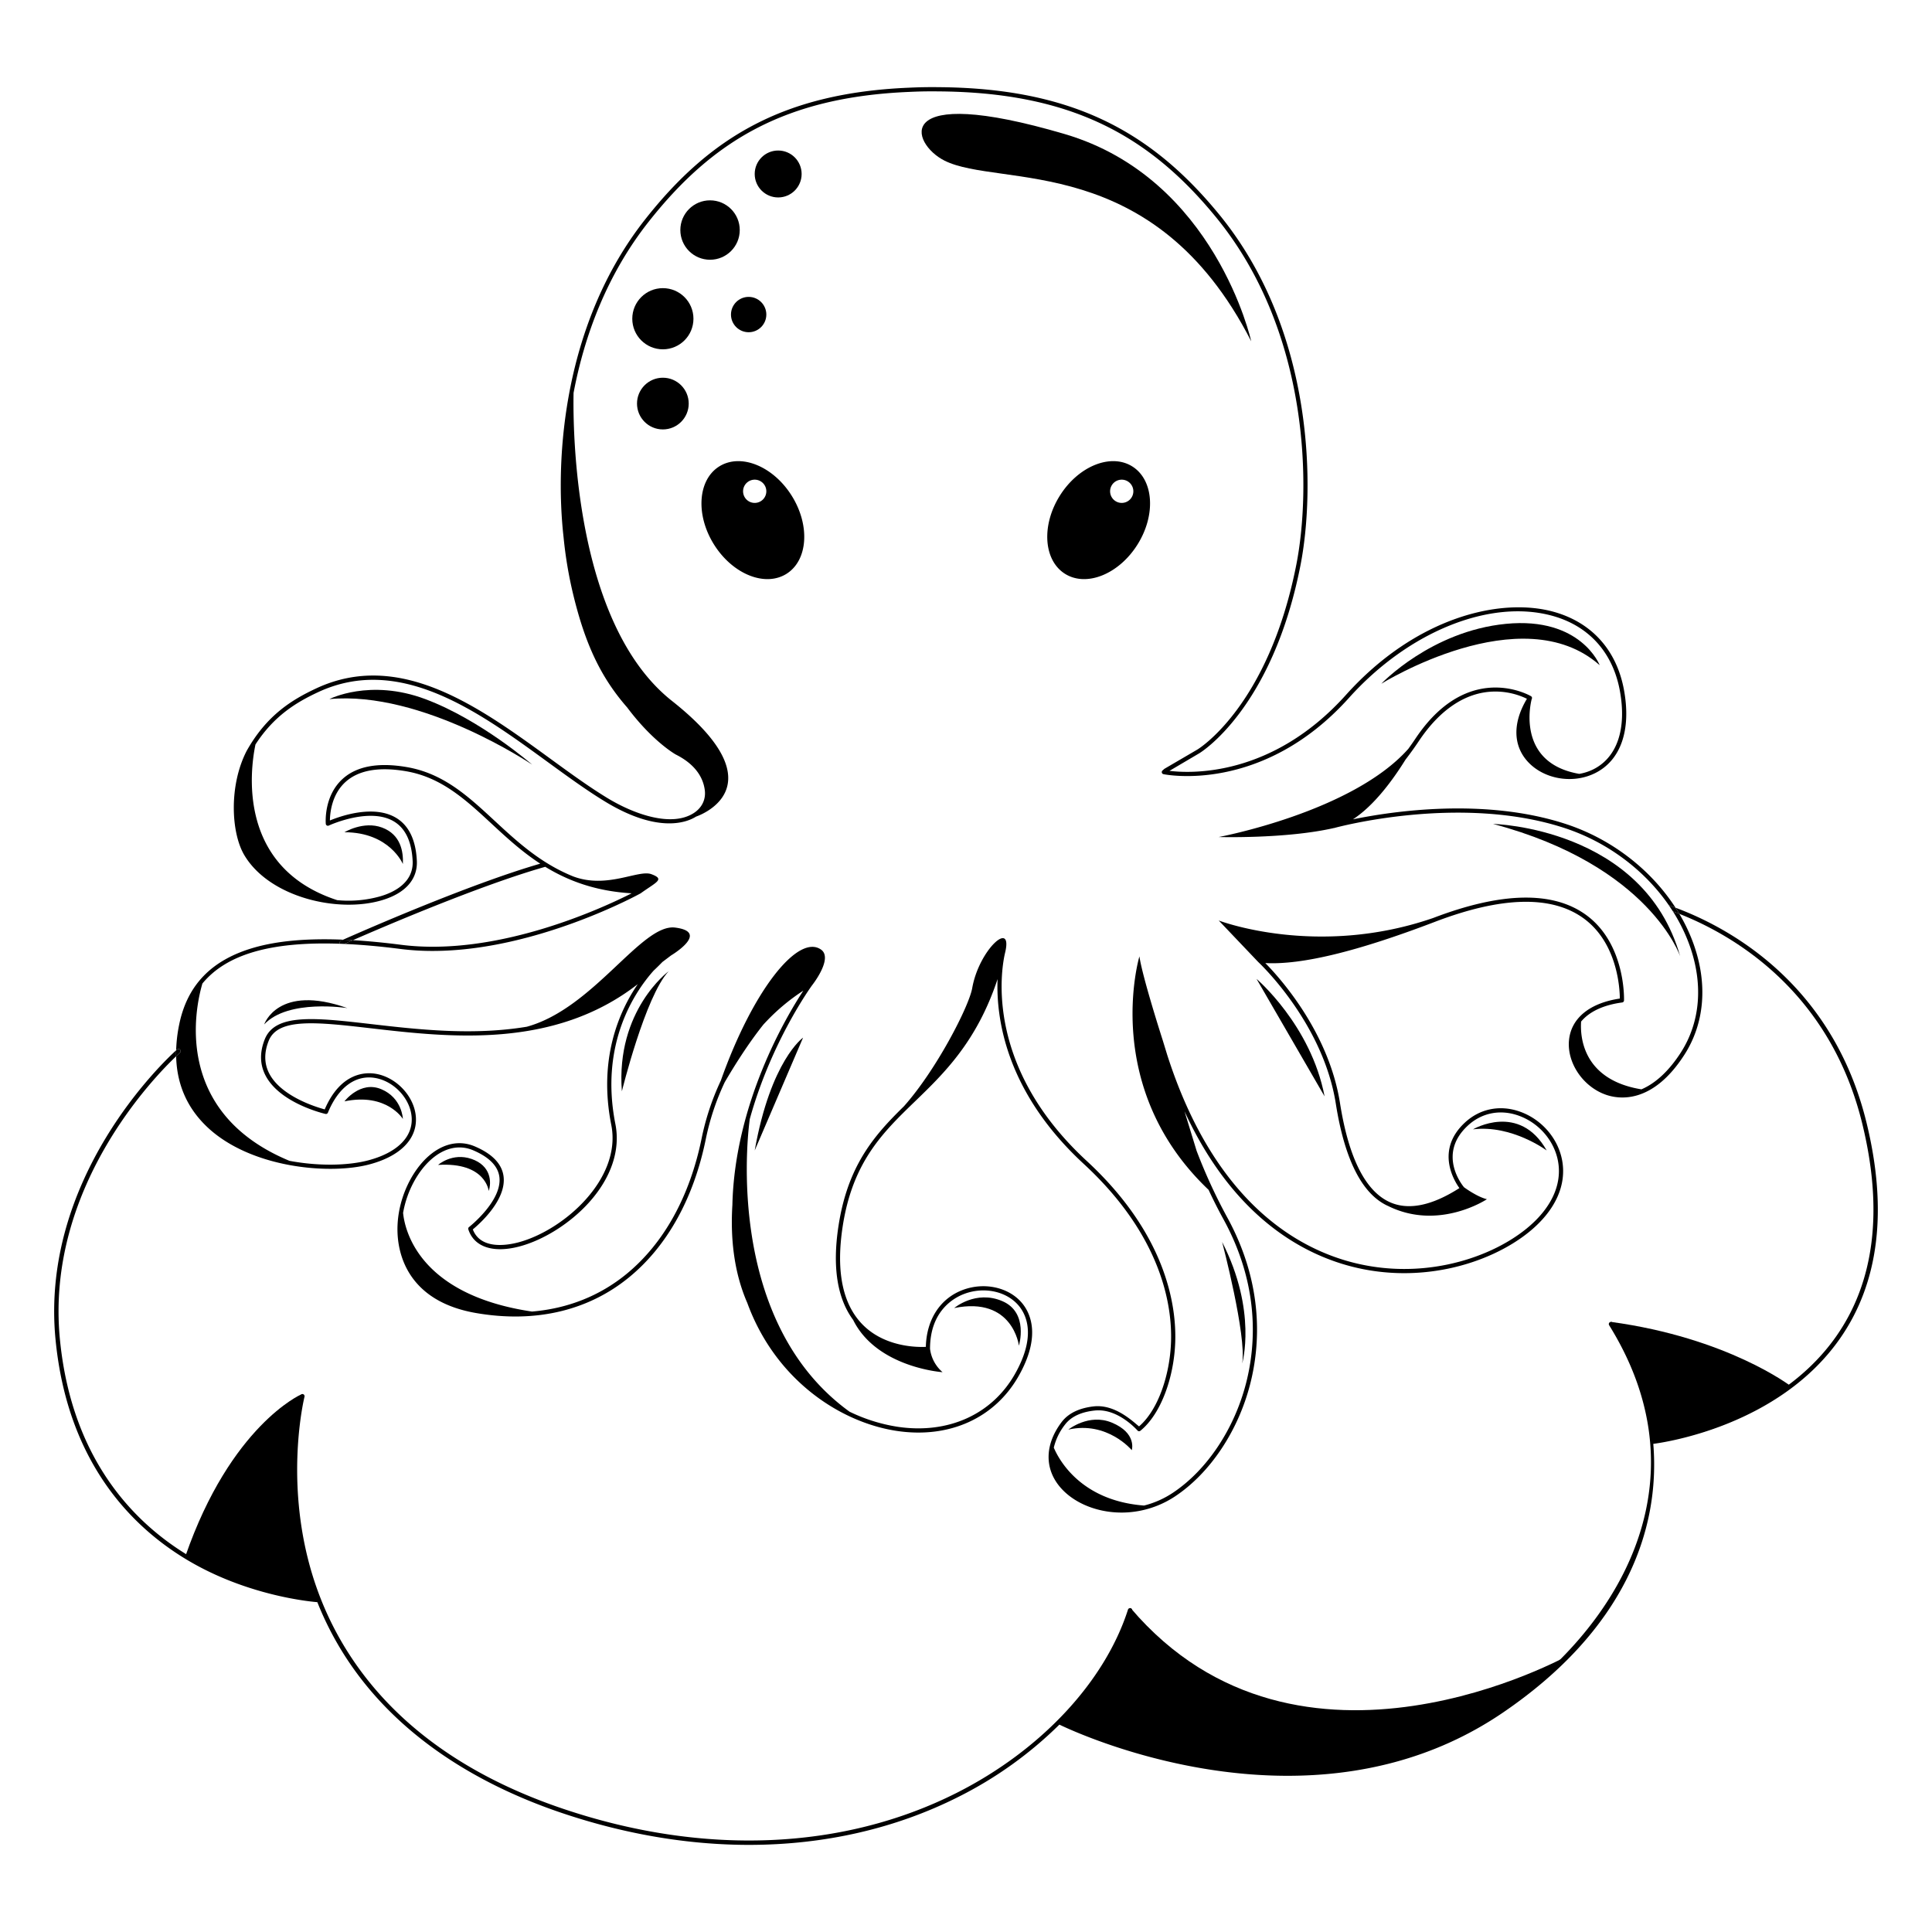 <svg xmlns="http://www.w3.org/2000/svg" width="1801" height="1801" viewBox="0 0 1801 1801">
  <defs>
    <style>
      .a {
        fill: #000;
      }
    </style>
  </defs>
  <title>crosscloudci-icon-black</title>
  <path class="a" d="M172.8,1450.746s62.378,38.456,122.723,40.549c0,0-33.425-101.749-14.993-191.3C280.525,1299.993,215.076,1328.839,172.8,1450.746Z"/>
  <line class="a" x1="1639.597" y1="1311.055" x2="1547.67" y2="1342.913"/>
  <path class="a" d="M1462.719,1542.761s-251.479,141.022-408.65-43.622c0,0-8.154,40.445-51.174,88.748-7.754,12.028-17.267,11.965-12.737,18.114,5.189,7.044,20.336,7.5,30.1,13.334,48.8,23.069,158.524,38.566,218.978,32.72C1375.011,1641.1,1462.719,1542.761,1462.719,1542.761Z"/>
  <path class="a" d="M1501.762,1232.269s34.539,62.1,38.415,111.979c0,0,67.221-3.148,129.044-52.185C1669.221,1292.062,1610.572,1247.085,1501.762,1232.269Z"/>
  <path class="a" d="M1287.618,637.391s130.935-81.629,203.612-17.3c0,0-17.455-45.321-87.3-38.558S1287.618,637.391,1287.618,637.391Z"/>
  <path class="a" d="M738.072,462.187c-17.294-27.655-47.547-39.922-67.574-27.4s-22.241,45.094-4.947,72.749,47.547,39.922,67.573,27.4S755.366,489.842,738.072,462.187Zm-34.54,6.625a10.834,10.834,0,1,1,10.834-10.834A10.834,10.834,0,0,1,703.533,468.813Z"/>
  <path class="a" d="M1055.473,434.788c-20.026-12.523-50.28-.256-67.574,27.4s-15.078,60.226,4.948,72.749,50.28.256,67.573-27.4S1075.5,447.311,1055.473,434.788Zm-9.807,34.025a10.834,10.834,0,1,1,10.834-10.834A10.834,10.834,0,0,1,1045.666,468.813Z"/>
  <circle class="a" cx="617.918" cy="297.121" r="28.511"/>
  <circle class="a" cx="661.901" cy="214.445" r="27.691"/>
  <circle class="a" cx="725.405" cy="162.183" r="21.872"/>
  <circle class="a" cx="697.892" cy="293.232" r="16.475"/>
  <circle class="a" cx="617.918" cy="376.207" r="24.1"/>
  <path class="a" d="M1166.375,318.14S1132.9,166.285,992.612,124.993c-162.888-47.944-143.625,8.928-112.18,24.734C931.671,175.482,1075.51,140.31,1166.375,318.14Z"/>
  <path class="a" d="M1391.821,768.05s140.46,3.222,174.444,123.476C1566.265,891.525,1538,806.908,1391.821,768.05Z"/>
  <path class="a" d="M1373.113,1052.759s43.253-25.443,68.7,19.718C1441.809,1072.477,1409.369,1048.307,1373.113,1052.759Z"/>
  <path class="a" d="M1171.333,912.521s50.708,43.055,63.435,109.515Z"/>
  <path class="a" d="M889.5,1219.352s20.109-17.114,44.925-6.418,15.4,41.5,15.4,41.5S944.264,1208.228,889.5,1219.352Z"/>
  <path class="a" d="M408.394,1085.921s13.186-11.8,31.231-5.552,18.738,21.514,15.962,29.843C455.587,1110.211,452.811,1083.145,408.394,1085.921Z"/>
  <path class="a" d="M321.093,1026.674s14.766-19.54,34.306-11.346,20.171,27.735,20.171,27.735S360.536,1018.479,321.093,1026.674Z"/>
  <path class="a" d="M321.093,775.809s17.789-10.848,35.146-4.339,19.858,22.42,19.331,33.991C375.57,805.461,363.331,775.809,321.093,775.809Z"/>
  <path class="a" d="M307.046,651.708s37.6-19.408,89.427,0,99.59,61.073,99.59,61.073S393.425,643.479,307.046,651.708Z"/>
  <path class="a" d="M623.3,905.418s-49.4,36.326-43.591,111.883C579.713,1017.3,601.509,928.666,623.3,905.418Z"/>
  <path class="a" d="M748.619,967.278s-30.148,21.117-45.086,105.2Z"/>
  <path class="a" d="M246.269,954.957s12.75-38.17,77.52-15.22C323.79,939.738,268.709,930.907,246.269,954.957Z"/>
  <path class="a" d="M1139.258,1157.742s23.006,87.46,18.705,113.268C1157.963,1271.01,1172.169,1222.262,1139.258,1157.742Z"/>
  <path class="a" d="M995.939,1332.646s19.026-15.365,40.413-6.528c23.735,9.807,18.685,25.711,18.685,25.711S1032.209,1324.449,995.939,1332.646Z"/>
  <g>
    <path class="a" d="M648.851,761.221s.372-.249.969-.715C649.488,760.739,649.2,761,648.851,761.221Z"/>
    <path class="a" d="M1739.973,1046.605c-31.671-129.769-128.047-181.772-178.05-200.441,1.22,1.887,2.411,3.79,3.552,5.716,50.353,19.872,140.318,71.851,170.544,195.691,19.665,80.579,11.424,147.33-24.5,198.4-55.732,79.247-159.863,94.539-170.685,95.924a255.187,255.187,0,0,0-37.345-108.672,2.036,2.036,0,0,0-3.46,2.148c93.059,149.707,3.623,286.256-101.241,357.705-171.915,117.125-383.052,23.434-408.176,11.549,30.519-31.159,53.1-66.521,64.774-102.925a2.038,2.038,0,0,0-3.882-1.241c-21.622,67.419-81.341,131.295-159.738,170.868-106.157,53.578-236.452,58.828-366.877,14.8-161.079-54.377-218.025-155.848-237.432-231.4C266.4,1372.764,283.691,1302.7,283.868,1302a2.036,2.036,0,0,0-3.946-1c-.181.708-17.712,71.628,3.548,154.576a311.924,311.924,0,0,0,10.741,33.717c-11.588-1.113-61.88-7.353-111.311-34.99-51.631-28.865-115.588-88.027-127.067-205.95C42.159,1107.873,143.788,1004,164.2,984.659q-.063-2.753.006-5.565c-10.757,9.752-127.114,118.787-112.429,269.659,11.656,119.752,76.735,179.853,129.274,209.187,53.651,29.956,108.292,35.074,114.765,35.584,45.011,113,146.489,169.023,227.767,196.462,58.949,19.9,117.869,29.8,174.608,29.8,69.81,0,136.309-15,195.407-44.827a369.945,369.945,0,0,0,93.957-67.285c11.766,5.679,102.752,47.712,212.8,47.712,64.4,0,135.36-14.415,200.719-58.947,112.5-76.644,146.829-169.127,140.111-250.487,10.485-1.33,116.715-16.7,173.642-97.612C1751.477,1196.265,1759.937,1128.392,1739.973,1046.605Z"/>
    <path class="a" d="M167.887,978.531a2.038,2.038,0,0,1-.159,2.876c-.112.1-1.369,1.208-3.526,3.252.6,26.21,10.319,48.35,29.074,66.048,40.274,38.01,113.507,44.623,150.892,34.786,28.511-7.5,44.385-23.274,43.553-43.266-.8-19.249-17.494-37.729-37.212-41.2-9.452-1.663-32.818-1.678-47.806,33.139-7.626-2.046-40.454-11.946-51.647-33.307-4.818-9.2-5.02-19.486-.6-30.585,8.642-21.7,45.082-17.5,95.512-11.681,73.02,8.424,170.379,19.645,248.561-41.18-17.436,25.44-36.908,69.659-24.7,131.26,10.009,50.487-44.837,98.612-86.993,109.564-10.364,2.692-34.863,6.769-42.077-12.186,5.807-4.776,31.523-27.31,28.643-49.486-1.5-11.571-10.512-20.955-26.78-27.89-14.258-6.087-29.6-2.835-43.205,9.134-19.984,17.586-35.83,55.358-25.832,90.719,5.883,20.8,22.838,47.317,70.215,55.478,55.1,9.5,104.429-2.036,142.662-33.34,35.421-29,60.108-73.4,71.39-128.4a234.239,234.239,0,0,1,17.708-53.382c8.549-14.673,21.633-35.692,36.088-53.809,1.168-1.271,2.325-2.507,3.457-3.678a189.677,189.677,0,0,1,33.757-27.923c-15.808,24.072-63.936,104.946-66.14,199.81-1.779,28.672.782,61.3,13.913,91.326,26.26,71.971,87.015,111.662,139.993,119.382,48.487,7.055,90.7-12.074,112.908-51.207,21.249-37.44,11-58.863,3.006-68.3-12.255-14.457-34.725-19.451-54.647-12.145-21.314,7.816-34.237,27.629-34.826,53.2-7.6.381-38.646.473-59.546-21.376-18.212-19.039-24.279-49.5-18.034-90.54,9.217-60.576,37.531-87.955,67.506-116.941,27.2-26.306,57.621-55.721,76.936-113.991-1.458,36.842,7.813,105.36,80.374,172.34,73.176,67.547,82.367,132.67,81.33,165.479-.986,31.259-12.1,63.976-29.826,79.174-5.16-3.946-22.134-20.972-42.43-18.635-10.761,1.252-22.5,4.99-29.847,14.749-16.255,21.594-16.036,44.993.59,62.594,11.065,11.711,28.2,19.448,47.024,21.226q4.153.391,8.306.391a90.241,90.241,0,0,0,32.46-6.075l.013,0h-.007a90.743,90.743,0,0,0,17.677-9.161c32.536-21.708,58.643-60.837,69.838-104.67,9.257-36.24,13-92.7-21.739-155.865a506.627,506.627,0,0,1-28.212-61.41l-11.3-36.886c42.053,91.269,100.791,127.852,146.461,142.066,69.24,21.545,137.778.58,174.968-29.765,24.053-19.619,34.921-43.254,30.61-66.551-3.887-21.016-19.836-39.021-40.63-45.872-18.14-5.972-36.429-2.046-50.168,10.784-27.239,25.438-10.166,53.68-4.983,60.929-25.617,16.406-47.353,20.853-64.617,13.218-22.891-10.125-38.6-41.228-46.686-92.451-10.444-66.142-55.866-116.573-69.611-130.537,34.038,1.784,85.846-10.834,157.977-38.392,62.114-23.732,108.691-24.913,138.43-3.516,32.1,23.1,34.022,66.106,34.066,74.988-28.041,4.181-45.267,18.186-47.356,38.592-2.166,21.136,12.924,43.563,34.355,51.059,12.1,4.232,43.442,9.06,73.222-37.318,18.781-29.244,21.834-65.828,8.592-103.009a162.5,162.5,0,0,0-13.338-28.291q-3.1-1.225-6-2.292a160.133,160.133,0,0,1,15.642,31.9c12.825,36.01,9.913,71.373-8.2,99.572-11.054,17.212-23.682,28.86-36.786,34.417-55.443-9.025-57.15-50.063-56.224-63.174,7.62-9.223,20.747-15.471,38.29-17.807a1.957,1.957,0,0,0,1.7-1.862c.023-.526,1.8-52.972-35.652-79.941-30.873-22.233-78.7-21.222-142.146,3.017-108.615,37.565-200.015,2.366-200.015,2.366l36.893,38.77c.6.554,60.3,56.233,72.277,132.071,8.312,52.623,24.789,84.727,48.975,95.424,47.31,23.287,91.87-6.444,91.87-6.444-9.308-2.216-21.332-11.135-21.332-11.135-1.05-1.231-25.364-30.493,3.328-57.289,12.659-11.824,29.512-15.446,46.265-9.923,19.451,6.409,34.367,23.231,38,42.86,4.038,21.821-6.342,44.125-29.233,62.8-36.377,29.683-103.459,50.178-171.323,29.057-52.538-16.349-122.715-62.893-163.754-190.954l-4.213-13.75s-18.763-58.2-21.688-78.033c0,0-36.441,121.795,64.458,217.614l-.026-.085q6.624,14.226,13.675,27.077c34.122,62.04,30.459,117.449,21.376,153-10.963,42.919-36.462,81.192-68.214,102.377a86.288,86.288,0,0,1-26.931,11.957c-58.831-4.493-79.324-42.616-84.143-53.977a55.93,55.93,0,0,1,10.324-21.327c6.672-8.863,17.5-12.083,27.148-13.209a36.769,36.769,0,0,1,4.263-.245c20,0,36.307,18.846,36.509,19.015a1.96,1.96,0,0,0,2.49.013c19.295-15.675,31.435-50.017,32.48-83.1,1.055-33.476-8.271-99.881-82.592-168.483-94.216-86.972-80.032-176.166-76.231-193.162,8.382-32.954-24.06-4.059-30.443,32.128-3,16.993-33.3,76.11-63.664,110.164-3.954,3.873-7.854,7.771-11.658,11.772l-.006.006,0,0c-22.677,23.856-41.972,51.441-49.358,99.974-5.826,38.288-1.084,67.752,14.018,87.81l-.24-.238c22.2,44.4,83.26,48.533,83.26,48.533a34.3,34.3,0,0,1-11.676-21.764c0-35.667,22.569-47.8,32.274-51.353,18.4-6.756,39.091-2.227,50.3,11,7.336,8.656,16.646,28.457-3.425,63.825-21.379,37.67-62.094,56.086-108.93,49.261a157.124,157.124,0,0,1-45.249-14.142c-120.861-87.41-93.037-272.478-92.975-272.893,20.058-72.328,57.419-123.733,58.021-124.548,0,0,20.025-25.185,8.348-33.348-21.436-14.985-63.635,38.114-93.377,122.143a238.134,238.134,0,0,0-17.954,54.158c-11.1,54.107-35.315,97.731-70.032,126.157-24.979,20.451-54.869,32.2-88.064,34.986-105.982-15.738-118.64-76.55-120.143-91.977,3.608-20.729,14.11-39.211,26.241-49.886,12.406-10.917,26.283-13.921,39.075-8.472,14.9,6.352,23.113,14.689,24.428,24.784,2.89,22.225-27.956,46.536-28.269,46.778a1.963,1.963,0,0,0-.661,2.151c5.287,16.355,22.945,22.355,47.242,16.038,22.726-5.9,47.709-21.629,65.2-41.044,20.689-22.965,29.447-48.919,24.657-73.077-14.882-75.069,18.269-123.638,35.674-143.142,2.743-2.557,5.448-5.243,8.131-8.006l8.033-6.076s36.79-21.858,3.864-26.011C598.09,860.733,553.4,940.044,491.1,957.113c-50.66,8.408-101.892,2.519-144.684-2.415-52.164-6.015-89.853-10.363-99.607,14.128-4.864,12.212-4.6,23.606.774,33.864,13.481,25.714,54.109,35.312,55.832,35.708a1.96,1.96,0,0,0,2.254-1.165c9.766-23.767,25.855-35.537,44.159-32.339,18,3.167,33.242,19.987,33.972,37.5.748,17.987-14.061,32.314-40.632,39.307-18.422,4.848-45.754,5.606-73.355.413-109.43-45.426-87.535-143.543-81.144-165.263,22.5-27.376,64.176-39.346,128.346-37.076a1.91,1.91,0,0,1-.147-.23,2.034,2.034,0,0,1,1.024-2.691c.317-.142,1-.447,2-.892-33.666-1.373-61.113,1.085-83.091,7.4-39.485,11.352-62.32,34.881-69.813,71.935a137.62,137.62,0,0,0-2.78,23.8c.467-.424.754-.678.8-.722A2.033,2.033,0,0,1,167.887,978.531Z"/>
    <path class="a" d="M164.2,984.659c2.157-2.044,3.415-3.152,3.526-3.252a2.036,2.036,0,1,0-2.717-3.035c-.049.044-.336.3-.8.722Q164.137,981.906,164.2,984.659Z"/>
    <path class="a" d="M1559.476,849.589q2.892,1.066,6,2.292c-1.141-1.926-2.332-3.828-3.552-5.716q-3.236-1.208-6.2-2.235C1557.008,845.8,1558.267,847.68,1559.476,849.589Z"/>
    <path class="a" d="M1459.6,768.108c-75.681-24.71-161.451-11.927-198.4-4.328,19.665-12.8,37.076-36.459,48.946-55.572,4.226-5.475,8.4-11.243,12.475-17.349,19.565-29.347,43.476-45.312,69.146-46.169a67.558,67.558,0,0,1,31.634,6.714c-13.228,21.995-13.1,43.136.45,58.247,14.9,16.62,41.9,21.434,62.8,11.2,24.132-11.824,34.061-40.088,27.241-77.544-6.743-37.014-29.841-62.884-65.041-72.844-49.489-14.006-128.739,4.485-194.192,77.372-68.919,76.742-144.882,73.174-164.475,70.744l27.42-16.164c.876-.4,68.2-40.95,94.642-175.166,13.834-70.226,13.5-218.135-75.5-327.049C1072.867,122.022,998.444,82.006,874.3,81.259l-1.973-.028c-.506-.01-1.011-.02-1.527-.02l-1.466.02c-4.706-.014-9.449.055-14.088.2l-2.01.069c-1.993.072-3.985.156-5.96.254-116.708,4.885-185.558,46.2-245.9,122.8-75.9,96.347-84.457,221.4-76,296.436a388.522,388.522,0,0,0,8.888,52.88c11.136,46.157,25.546,77.293,50.418,105.646,23.716,31.694,44.972,43.718,45.414,43.91,17.5,8.794,25.419,20.887,26.933,33.33,1.04,8.559-2.715,16.274-10.3,21.171-20.541,13.255-55.049,1.466-80.492-13.988-17.134-10.407-34.8-23.272-53.508-36.891-65.573-47.745-139.9-101.862-218.035-65.29-22.578,10.566-46.039,24.914-64.708,58.126-16.671,32.215-14.646,76.244-2.295,97.155,23.156,39.2,86.989,54.538,128.606,42.067,21.659-6.49,33.126-19.522,32.288-36.693-.948-19.406-7.439-32.865-19.3-40-21.086-12.7-52.33-1.461-61.737,2.435.073-6.716,1.582-24.05,14.373-35.756,12.143-11.117,31.226-14.53,56.715-10.129,32.968,5.683,55.569,26.62,79.5,48.786,13.66,12.655,28.1,26.023,45.483,37.351-67.142,19.456-167.655,63.718-183.722,70.865q4.47.182,9.086.455c29.162-12.754,119.547-51.488,179.3-68.384,21.23,12.968,46.859,22.736,80.526,24.7-25.857,13.138-125.024,59.533-215.019,47.983q-23.971-3.072-44.808-4.3c-3.732,1.632-6.451,2.834-7.984,3.514q24.073,1.056,52.295,4.677a236.334,236.334,0,0,0,30.067,1.853c96.39-.006,192.734-53.085,193.8-53.677,14.9-10.681,22.883-13.075,10.117-17.862-12.173-4.564-41.5,14.059-73.2,1.97a160.573,160.573,0,0,1-20.729-10.259q-2.448-1.434-4.821-2.93c-18.006-11.335-32.982-25.181-47.721-38.835-24.366-22.572-47.381-43.892-81.5-49.775-26.768-4.614-46.978-.87-60.061,11.128-17.5,16.043-15.629,40.711-15.543,41.753a1.962,1.962,0,0,0,2.788,1.612c.377-.177,38-17.527,60.775-3.815,10.667,6.421,16.522,18.815,17.4,36.834,1,20.5-18.051,29.314-29.5,32.743a109.018,109.018,0,0,1-40.848,3.763c-93.563-30.521-81.033-121.829-76.169-145.125,17.259-26.723,38.082-39.257,58.2-48.673,76.037-35.59,149.368,17.8,214.064,64.908,18.774,13.669,36.5,26.581,53.781,37.074,50.774,30.842,77.634,18.461,84.654,13.931.345-.223.637-.482.969-.715-.6.466-.969.715-.969.715s80.614-26.35-22.436-107.831c-91.586-72.417-92.392-253.706-91.733-287.171,10.142-53.541,31.112-110.163,69.773-159.24,59.6-75.661,127.47-116.475,243-121.31q2.962-.149,5.911-.253l2-.069c4.6-.143,9.3-.215,13.972-.194l1.466-.02c.489,0,.969.01,1.451.019l2.006.029c122.938.739,196.347,40.27,259.455,117.5,88.08,107.785,88.395,254.255,74.691,323.808-26.028,132.136-91.569,171.964-92.535,172.412l-30.158,17.626a1.892,1.892,0,0,0-.37.255l-1.673,1.483a1.962,1.962,0,0,0,.866,3.393c.909.2,91.953,19.11,173.053-71.2,55.7-62.022,132.131-92.659,190.207-76.217,33.683,9.531,55.79,34.31,62.247,69.772,6.485,35.6-2.667,62.325-25.106,73.318a47.353,47.353,0,0,1-12.784,4.057c-60.693-10.531-44.322-69.672-44.322-69.672a1.962,1.962,0,0,0-.638-2.727c-.55-.332-53.156-31.2-100.813,29.957v0l0,0q-3.529,4.528-7.014,9.743c-2.158,3.237-4.354,6.35-6.562,9.406-52.446,59.043-176.709,82.167-176.709,82.167s61.638,1.822,106.431-8.17c.186-.042.37-.108.555-.152a2.069,2.069,0,0,0,.7-.091c3.423-.941,117.516-31.71,214.615-.005,39.912,13.034,74.667,39.251,97.331,72.093q2.963,1.027,6.2,2.235C1538.9,810.542,1502.113,781.988,1459.6,768.108Z"/>
    <path class="a" d="M316.87,879.542a1.91,1.91,0,0,0,.147.23q1.975.07,3.977.157c1.534-.681,4.253-1.882,7.984-3.514q-4.617-.273-9.086-.455c-1,.445-1.681.749-2,.892A2.034,2.034,0,0,0,316.87,879.542Z"/>
  </g>
</svg>
